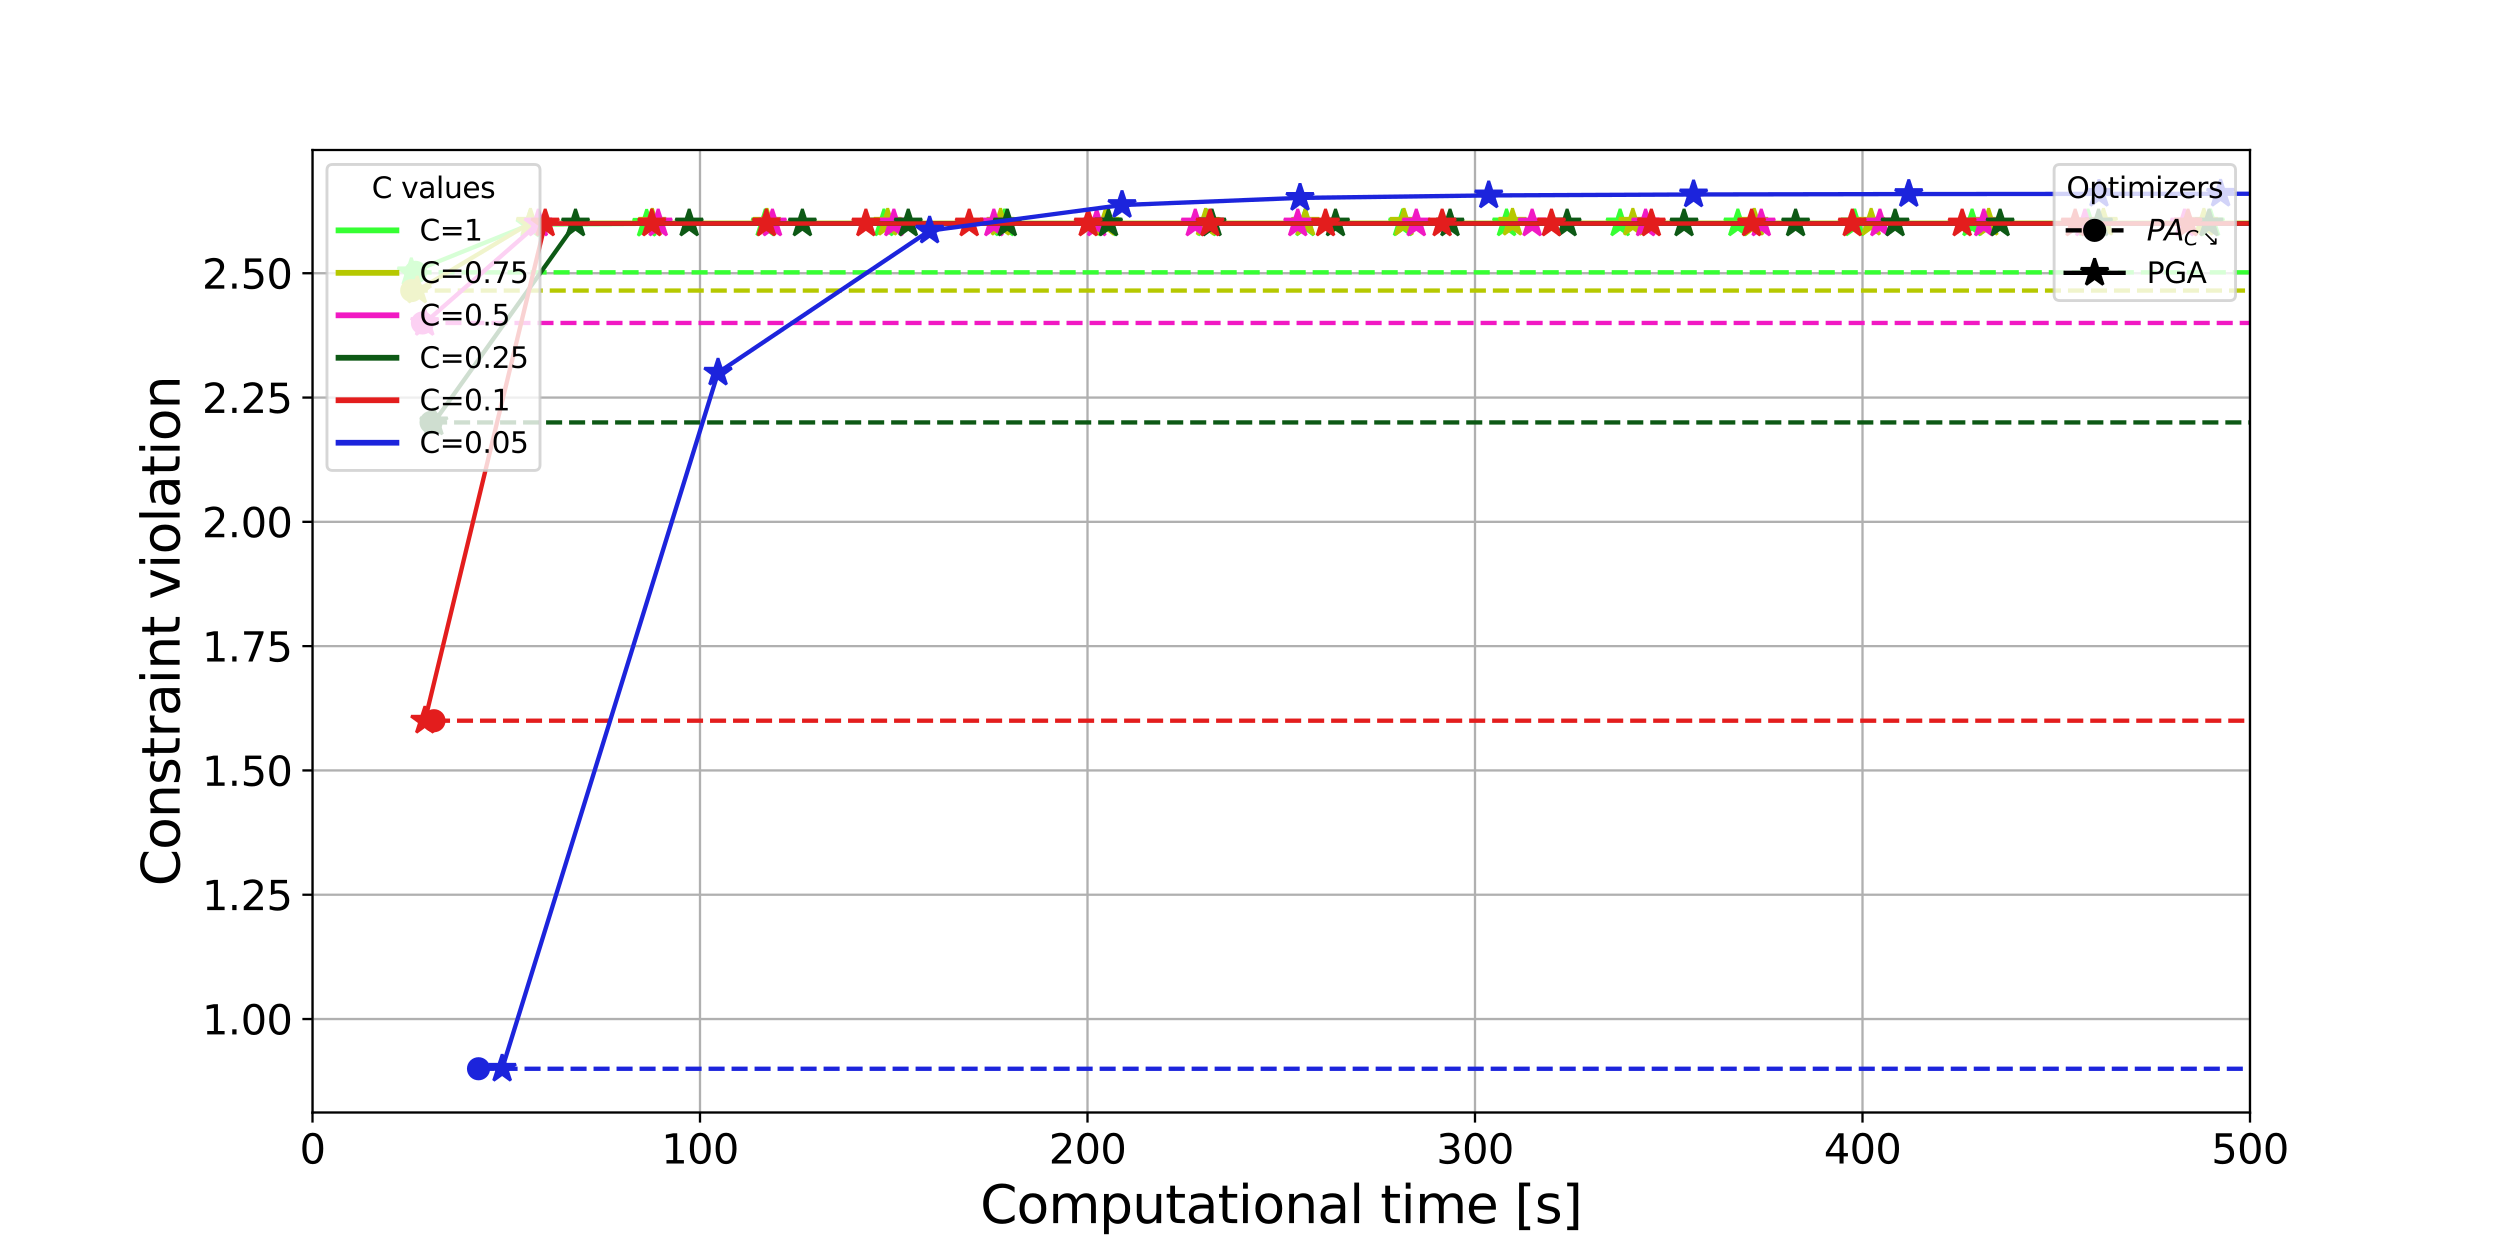 <?xml version="1.0" encoding="utf-8" standalone="no"?>
<!DOCTYPE svg PUBLIC "-//W3C//DTD SVG 1.1//EN"
  "http://www.w3.org/Graphics/SVG/1.1/DTD/svg11.dtd">
<svg xmlns:xlink="http://www.w3.org/1999/xlink" width="864pt" height="432pt" viewBox="0 0 864 432" xmlns="http://www.w3.org/2000/svg" version="1.1">
 <defs>
  <style type="text/css">*{stroke-linejoin: round; stroke-linecap: butt}</style>
 </defs>
 <g id="figure_1">
  <g id="patch_1">
   <path d="M 0 432 
L 864 432 
L 864 0 
L 0 0 
z
" style="fill: #ffffff"/>
  </g>
  <g id="axes_1">
   <g id="patch_2">
    <path d="M 108 384.48 
L 777.6 384.48 
L 777.6 51.84 
L 108 51.84 
z
" style="fill: #ffffff"/>
   </g>
   <g id="matplotlib.axis_1">
    <g id="xtick_1">
     <g id="line2d_1">
      <path d="M 108 384.48 
L 108 51.84 
" clip-path="url(#p6246e455f4)" style="fill: none; stroke: #b0b0b0; stroke-width: 0.8; stroke-linecap: square"/>
     </g>
     <g id="line2d_2">
      <defs>
       <path id="me335316cd8" d="M 0 0 
L 0 3.5 
" style="stroke: #000000; stroke-width: 0.8"/>
      </defs>
      <g>
       <use xlink:href="#me335316cd8" x="108" y="384.48" style="stroke: #000000; stroke-width: 0.8"/>
      </g>
     </g>
     <g id="text_1">
      <!-- 0 -->
      <g transform="translate(103.546 402.118) scale(0.14 -0.14)">
       <defs>
        <path id="DejaVuSans-30" d="M 2034 4250 
Q 1547 4250 1301 3770 
Q 1056 3291 1056 2328 
Q 1056 1369 1301 889 
Q 1547 409 2034 409 
Q 2525 409 2770 889 
Q 3016 1369 3016 2328 
Q 3016 3291 2770 3770 
Q 2525 4250 2034 4250 
z
M 2034 4750 
Q 2819 4750 3233 4129 
Q 3647 3509 3647 2328 
Q 3647 1150 3233 529 
Q 2819 -91 2034 -91 
Q 1250 -91 836 529 
Q 422 1150 422 2328 
Q 422 3509 836 4129 
Q 1250 4750 2034 4750 
z
" transform="scale(0.016)"/>
       </defs>
       <use xlink:href="#DejaVuSans-30"/>
      </g>
     </g>
    </g>
    <g id="xtick_2">
     <g id="line2d_3">
      <path d="M 241.92 384.48 
L 241.92 51.84 
" clip-path="url(#p6246e455f4)" style="fill: none; stroke: #b0b0b0; stroke-width: 0.8; stroke-linecap: square"/>
     </g>
     <g id="line2d_4">
      <g>
       <use xlink:href="#me335316cd8" x="241.92" y="384.48" style="stroke: #000000; stroke-width: 0.8"/>
      </g>
     </g>
     <g id="text_2">
      <!-- 100 -->
      <g transform="translate(228.559 402.118) scale(0.14 -0.14)">
       <defs>
        <path id="DejaVuSans-31" d="M 794 531 
L 1825 531 
L 1825 4091 
L 703 3866 
L 703 4441 
L 1819 4666 
L 2450 4666 
L 2450 531 
L 3481 531 
L 3481 0 
L 794 0 
L 794 531 
z
" transform="scale(0.016)"/>
       </defs>
       <use xlink:href="#DejaVuSans-31"/>
       <use xlink:href="#DejaVuSans-30" x="63.623"/>
       <use xlink:href="#DejaVuSans-30" x="127.246"/>
      </g>
     </g>
    </g>
    <g id="xtick_3">
     <g id="line2d_5">
      <path d="M 375.84 384.48 
L 375.84 51.84 
" clip-path="url(#p6246e455f4)" style="fill: none; stroke: #b0b0b0; stroke-width: 0.8; stroke-linecap: square"/>
     </g>
     <g id="line2d_6">
      <g>
       <use xlink:href="#me335316cd8" x="375.84" y="384.48" style="stroke: #000000; stroke-width: 0.8"/>
      </g>
     </g>
     <g id="text_3">
      <!-- 200 -->
      <g transform="translate(362.479 402.118) scale(0.14 -0.14)">
       <defs>
        <path id="DejaVuSans-32" d="M 1228 531 
L 3431 531 
L 3431 0 
L 469 0 
L 469 531 
Q 828 903 1448 1529 
Q 2069 2156 2228 2338 
Q 2531 2678 2651 2914 
Q 2772 3150 2772 3378 
Q 2772 3750 2511 3984 
Q 2250 4219 1831 4219 
Q 1534 4219 1204 4116 
Q 875 4013 500 3803 
L 500 4441 
Q 881 4594 1212 4672 
Q 1544 4750 1819 4750 
Q 2544 4750 2975 4387 
Q 3406 4025 3406 3419 
Q 3406 3131 3298 2873 
Q 3191 2616 2906 2266 
Q 2828 2175 2409 1742 
Q 1991 1309 1228 531 
z
" transform="scale(0.016)"/>
       </defs>
       <use xlink:href="#DejaVuSans-32"/>
       <use xlink:href="#DejaVuSans-30" x="63.623"/>
       <use xlink:href="#DejaVuSans-30" x="127.246"/>
      </g>
     </g>
    </g>
    <g id="xtick_4">
     <g id="line2d_7">
      <path d="M 509.76 384.48 
L 509.76 51.84 
" clip-path="url(#p6246e455f4)" style="fill: none; stroke: #b0b0b0; stroke-width: 0.8; stroke-linecap: square"/>
     </g>
     <g id="line2d_8">
      <g>
       <use xlink:href="#me335316cd8" x="509.76" y="384.48" style="stroke: #000000; stroke-width: 0.8"/>
      </g>
     </g>
     <g id="text_4">
      <!-- 300 -->
      <g transform="translate(496.399 402.118) scale(0.14 -0.14)">
       <defs>
        <path id="DejaVuSans-33" d="M 2597 2516 
Q 3050 2419 3304 2112 
Q 3559 1806 3559 1356 
Q 3559 666 3084 287 
Q 2609 -91 1734 -91 
Q 1441 -91 1130 -33 
Q 819 25 488 141 
L 488 750 
Q 750 597 1062 519 
Q 1375 441 1716 441 
Q 2309 441 2620 675 
Q 2931 909 2931 1356 
Q 2931 1769 2642 2001 
Q 2353 2234 1838 2234 
L 1294 2234 
L 1294 2753 
L 1863 2753 
Q 2328 2753 2575 2939 
Q 2822 3125 2822 3475 
Q 2822 3834 2567 4026 
Q 2313 4219 1838 4219 
Q 1578 4219 1281 4162 
Q 984 4106 628 3988 
L 628 4550 
Q 988 4650 1302 4700 
Q 1616 4750 1894 4750 
Q 2613 4750 3031 4423 
Q 3450 4097 3450 3541 
Q 3450 3153 3228 2886 
Q 3006 2619 2597 2516 
z
" transform="scale(0.016)"/>
       </defs>
       <use xlink:href="#DejaVuSans-33"/>
       <use xlink:href="#DejaVuSans-30" x="63.623"/>
       <use xlink:href="#DejaVuSans-30" x="127.246"/>
      </g>
     </g>
    </g>
    <g id="xtick_5">
     <g id="line2d_9">
      <path d="M 643.68 384.48 
L 643.68 51.84 
" clip-path="url(#p6246e455f4)" style="fill: none; stroke: #b0b0b0; stroke-width: 0.8; stroke-linecap: square"/>
     </g>
     <g id="line2d_10">
      <g>
       <use xlink:href="#me335316cd8" x="643.68" y="384.48" style="stroke: #000000; stroke-width: 0.8"/>
      </g>
     </g>
     <g id="text_5">
      <!-- 400 -->
      <g transform="translate(630.319 402.118) scale(0.14 -0.14)">
       <defs>
        <path id="DejaVuSans-34" d="M 2419 4116 
L 825 1625 
L 2419 1625 
L 2419 4116 
z
M 2253 4666 
L 3047 4666 
L 3047 1625 
L 3713 1625 
L 3713 1100 
L 3047 1100 
L 3047 0 
L 2419 0 
L 2419 1100 
L 313 1100 
L 313 1709 
L 2253 4666 
z
" transform="scale(0.016)"/>
       </defs>
       <use xlink:href="#DejaVuSans-34"/>
       <use xlink:href="#DejaVuSans-30" x="63.623"/>
       <use xlink:href="#DejaVuSans-30" x="127.246"/>
      </g>
     </g>
    </g>
    <g id="xtick_6">
     <g id="line2d_11">
      <path d="M 777.6 384.48 
L 777.6 51.84 
" clip-path="url(#p6246e455f4)" style="fill: none; stroke: #b0b0b0; stroke-width: 0.8; stroke-linecap: square"/>
     </g>
     <g id="line2d_12">
      <g>
       <use xlink:href="#me335316cd8" x="777.6" y="384.48" style="stroke: #000000; stroke-width: 0.8"/>
      </g>
     </g>
     <g id="text_6">
      <!-- 500 -->
      <g transform="translate(764.239 402.118) scale(0.14 -0.14)">
       <defs>
        <path id="DejaVuSans-35" d="M 691 4666 
L 3169 4666 
L 3169 4134 
L 1269 4134 
L 1269 2991 
Q 1406 3038 1543 3061 
Q 1681 3084 1819 3084 
Q 2600 3084 3056 2656 
Q 3513 2228 3513 1497 
Q 3513 744 3044 326 
Q 2575 -91 1722 -91 
Q 1428 -91 1123 -41 
Q 819 9 494 109 
L 494 744 
Q 775 591 1075 516 
Q 1375 441 1709 441 
Q 2250 441 2565 725 
Q 2881 1009 2881 1497 
Q 2881 1984 2565 2268 
Q 2250 2553 1709 2553 
Q 1456 2553 1204 2497 
Q 953 2441 691 2322 
L 691 4666 
z
" transform="scale(0.016)"/>
       </defs>
       <use xlink:href="#DejaVuSans-35"/>
       <use xlink:href="#DejaVuSans-30" x="63.623"/>
       <use xlink:href="#DejaVuSans-30" x="127.246"/>
      </g>
     </g>
    </g>
    <g id="text_7">
     <!-- Computational time [s] -->
     <g transform="translate(338.761 422.707) scale(0.18 -0.18)">
      <defs>
       <path id="DejaVuSans-43" d="M 4122 4306 
L 4122 3641 
Q 3803 3938 3442 4084 
Q 3081 4231 2675 4231 
Q 1875 4231 1450 3742 
Q 1025 3253 1025 2328 
Q 1025 1406 1450 917 
Q 1875 428 2675 428 
Q 3081 428 3442 575 
Q 3803 722 4122 1019 
L 4122 359 
Q 3791 134 3420 21 
Q 3050 -91 2638 -91 
Q 1578 -91 968 557 
Q 359 1206 359 2328 
Q 359 3453 968 4101 
Q 1578 4750 2638 4750 
Q 3056 4750 3426 4639 
Q 3797 4528 4122 4306 
z
" transform="scale(0.016)"/>
       <path id="DejaVuSans-6f" d="M 1959 3097 
Q 1497 3097 1228 2736 
Q 959 2375 959 1747 
Q 959 1119 1226 758 
Q 1494 397 1959 397 
Q 2419 397 2687 759 
Q 2956 1122 2956 1747 
Q 2956 2369 2687 2733 
Q 2419 3097 1959 3097 
z
M 1959 3584 
Q 2709 3584 3137 3096 
Q 3566 2609 3566 1747 
Q 3566 888 3137 398 
Q 2709 -91 1959 -91 
Q 1206 -91 779 398 
Q 353 888 353 1747 
Q 353 2609 779 3096 
Q 1206 3584 1959 3584 
z
" transform="scale(0.016)"/>
       <path id="DejaVuSans-6d" d="M 3328 2828 
Q 3544 3216 3844 3400 
Q 4144 3584 4550 3584 
Q 5097 3584 5394 3201 
Q 5691 2819 5691 2113 
L 5691 0 
L 5113 0 
L 5113 2094 
Q 5113 2597 4934 2840 
Q 4756 3084 4391 3084 
Q 3944 3084 3684 2787 
Q 3425 2491 3425 1978 
L 3425 0 
L 2847 0 
L 2847 2094 
Q 2847 2600 2669 2842 
Q 2491 3084 2119 3084 
Q 1678 3084 1418 2786 
Q 1159 2488 1159 1978 
L 1159 0 
L 581 0 
L 581 3500 
L 1159 3500 
L 1159 2956 
Q 1356 3278 1631 3431 
Q 1906 3584 2284 3584 
Q 2666 3584 2933 3390 
Q 3200 3197 3328 2828 
z
" transform="scale(0.016)"/>
       <path id="DejaVuSans-70" d="M 1159 525 
L 1159 -1331 
L 581 -1331 
L 581 3500 
L 1159 3500 
L 1159 2969 
Q 1341 3281 1617 3432 
Q 1894 3584 2278 3584 
Q 2916 3584 3314 3078 
Q 3713 2572 3713 1747 
Q 3713 922 3314 415 
Q 2916 -91 2278 -91 
Q 1894 -91 1617 61 
Q 1341 213 1159 525 
z
M 3116 1747 
Q 3116 2381 2855 2742 
Q 2594 3103 2138 3103 
Q 1681 3103 1420 2742 
Q 1159 2381 1159 1747 
Q 1159 1113 1420 752 
Q 1681 391 2138 391 
Q 2594 391 2855 752 
Q 3116 1113 3116 1747 
z
" transform="scale(0.016)"/>
       <path id="DejaVuSans-75" d="M 544 1381 
L 544 3500 
L 1119 3500 
L 1119 1403 
Q 1119 906 1312 657 
Q 1506 409 1894 409 
Q 2359 409 2629 706 
Q 2900 1003 2900 1516 
L 2900 3500 
L 3475 3500 
L 3475 0 
L 2900 0 
L 2900 538 
Q 2691 219 2414 64 
Q 2138 -91 1772 -91 
Q 1169 -91 856 284 
Q 544 659 544 1381 
z
M 1991 3584 
L 1991 3584 
z
" transform="scale(0.016)"/>
       <path id="DejaVuSans-74" d="M 1172 4494 
L 1172 3500 
L 2356 3500 
L 2356 3053 
L 1172 3053 
L 1172 1153 
Q 1172 725 1289 603 
Q 1406 481 1766 481 
L 2356 481 
L 2356 0 
L 1766 0 
Q 1100 0 847 248 
Q 594 497 594 1153 
L 594 3053 
L 172 3053 
L 172 3500 
L 594 3500 
L 594 4494 
L 1172 4494 
z
" transform="scale(0.016)"/>
       <path id="DejaVuSans-61" d="M 2194 1759 
Q 1497 1759 1228 1600 
Q 959 1441 959 1056 
Q 959 750 1161 570 
Q 1363 391 1709 391 
Q 2188 391 2477 730 
Q 2766 1069 2766 1631 
L 2766 1759 
L 2194 1759 
z
M 3341 1997 
L 3341 0 
L 2766 0 
L 2766 531 
Q 2569 213 2275 61 
Q 1981 -91 1556 -91 
Q 1019 -91 701 211 
Q 384 513 384 1019 
Q 384 1609 779 1909 
Q 1175 2209 1959 2209 
L 2766 2209 
L 2766 2266 
Q 2766 2663 2505 2880 
Q 2244 3097 1772 3097 
Q 1472 3097 1187 3025 
Q 903 2953 641 2809 
L 641 3341 
Q 956 3463 1253 3523 
Q 1550 3584 1831 3584 
Q 2591 3584 2966 3190 
Q 3341 2797 3341 1997 
z
" transform="scale(0.016)"/>
       <path id="DejaVuSans-69" d="M 603 3500 
L 1178 3500 
L 1178 0 
L 603 0 
L 603 3500 
z
M 603 4863 
L 1178 4863 
L 1178 4134 
L 603 4134 
L 603 4863 
z
" transform="scale(0.016)"/>
       <path id="DejaVuSans-6e" d="M 3513 2113 
L 3513 0 
L 2938 0 
L 2938 2094 
Q 2938 2591 2744 2837 
Q 2550 3084 2163 3084 
Q 1697 3084 1428 2787 
Q 1159 2491 1159 1978 
L 1159 0 
L 581 0 
L 581 3500 
L 1159 3500 
L 1159 2956 
Q 1366 3272 1645 3428 
Q 1925 3584 2291 3584 
Q 2894 3584 3203 3211 
Q 3513 2838 3513 2113 
z
" transform="scale(0.016)"/>
       <path id="DejaVuSans-6c" d="M 603 4863 
L 1178 4863 
L 1178 0 
L 603 0 
L 603 4863 
z
" transform="scale(0.016)"/>
       <path id="DejaVuSans-20" transform="scale(0.016)"/>
       <path id="DejaVuSans-65" d="M 3597 1894 
L 3597 1613 
L 953 1613 
Q 991 1019 1311 708 
Q 1631 397 2203 397 
Q 2534 397 2845 478 
Q 3156 559 3463 722 
L 3463 178 
Q 3153 47 2828 -22 
Q 2503 -91 2169 -91 
Q 1331 -91 842 396 
Q 353 884 353 1716 
Q 353 2575 817 3079 
Q 1281 3584 2069 3584 
Q 2775 3584 3186 3129 
Q 3597 2675 3597 1894 
z
M 3022 2063 
Q 3016 2534 2758 2815 
Q 2500 3097 2075 3097 
Q 1594 3097 1305 2825 
Q 1016 2553 972 2059 
L 3022 2063 
z
" transform="scale(0.016)"/>
       <path id="DejaVuSans-5b" d="M 550 4863 
L 1875 4863 
L 1875 4416 
L 1125 4416 
L 1125 -397 
L 1875 -397 
L 1875 -844 
L 550 -844 
L 550 4863 
z
" transform="scale(0.016)"/>
       <path id="DejaVuSans-73" d="M 2834 3397 
L 2834 2853 
Q 2591 2978 2328 3040 
Q 2066 3103 1784 3103 
Q 1356 3103 1142 2972 
Q 928 2841 928 2578 
Q 928 2378 1081 2264 
Q 1234 2150 1697 2047 
L 1894 2003 
Q 2506 1872 2764 1633 
Q 3022 1394 3022 966 
Q 3022 478 2636 193 
Q 2250 -91 1575 -91 
Q 1294 -91 989 -36 
Q 684 19 347 128 
L 347 722 
Q 666 556 975 473 
Q 1284 391 1588 391 
Q 1994 391 2212 530 
Q 2431 669 2431 922 
Q 2431 1156 2273 1281 
Q 2116 1406 1581 1522 
L 1381 1569 
Q 847 1681 609 1914 
Q 372 2147 372 2553 
Q 372 3047 722 3315 
Q 1072 3584 1716 3584 
Q 2034 3584 2315 3537 
Q 2597 3491 2834 3397 
z
" transform="scale(0.016)"/>
       <path id="DejaVuSans-5d" d="M 1947 4863 
L 1947 -844 
L 622 -844 
L 622 -397 
L 1369 -397 
L 1369 4416 
L 622 4416 
L 622 4863 
L 1947 4863 
z
" transform="scale(0.016)"/>
      </defs>
      <use xlink:href="#DejaVuSans-43"/>
      <use xlink:href="#DejaVuSans-6f" x="69.824"/>
      <use xlink:href="#DejaVuSans-6d" x="131.006"/>
      <use xlink:href="#DejaVuSans-70" x="228.418"/>
      <use xlink:href="#DejaVuSans-75" x="291.895"/>
      <use xlink:href="#DejaVuSans-74" x="355.273"/>
      <use xlink:href="#DejaVuSans-61" x="394.482"/>
      <use xlink:href="#DejaVuSans-74" x="455.762"/>
      <use xlink:href="#DejaVuSans-69" x="494.971"/>
      <use xlink:href="#DejaVuSans-6f" x="522.754"/>
      <use xlink:href="#DejaVuSans-6e" x="583.936"/>
      <use xlink:href="#DejaVuSans-61" x="647.314"/>
      <use xlink:href="#DejaVuSans-6c" x="708.594"/>
      <use xlink:href="#DejaVuSans-20" x="736.377"/>
      <use xlink:href="#DejaVuSans-74" x="768.164"/>
      <use xlink:href="#DejaVuSans-69" x="807.373"/>
      <use xlink:href="#DejaVuSans-6d" x="835.156"/>
      <use xlink:href="#DejaVuSans-65" x="932.568"/>
      <use xlink:href="#DejaVuSans-20" x="994.092"/>
      <use xlink:href="#DejaVuSans-5b" x="1025.879"/>
      <use xlink:href="#DejaVuSans-73" x="1064.893"/>
      <use xlink:href="#DejaVuSans-5d" x="1116.992"/>
     </g>
    </g>
   </g>
   <g id="matplotlib.axis_2">
    <g id="ytick_1">
     <g id="line2d_13">
      <path d="M 108 352.177 
L 777.6 352.177 
" clip-path="url(#p6246e455f4)" style="fill: none; stroke: #b0b0b0; stroke-width: 0.8; stroke-linecap: square"/>
     </g>
     <g id="line2d_14">
      <defs>
       <path id="md6e1093d5c" d="M 0 0 
L -3.5 0 
" style="stroke: #000000; stroke-width: 0.8"/>
      </defs>
      <g>
       <use xlink:href="#md6e1093d5c" x="108" y="352.177" style="stroke: #000000; stroke-width: 0.8"/>
      </g>
     </g>
     <g id="text_8">
      <!-- 1.00 -->
      <g transform="translate(69.828 357.496) scale(0.14 -0.14)">
       <defs>
        <path id="DejaVuSans-2e" d="M 684 794 
L 1344 794 
L 1344 0 
L 684 0 
L 684 794 
z
" transform="scale(0.016)"/>
       </defs>
       <use xlink:href="#DejaVuSans-31"/>
       <use xlink:href="#DejaVuSans-2e" x="63.623"/>
       <use xlink:href="#DejaVuSans-30" x="95.41"/>
       <use xlink:href="#DejaVuSans-30" x="159.033"/>
      </g>
     </g>
    </g>
    <g id="ytick_2">
     <g id="line2d_15">
      <path d="M 108 309.22 
L 777.6 309.22 
" clip-path="url(#p6246e455f4)" style="fill: none; stroke: #b0b0b0; stroke-width: 0.8; stroke-linecap: square"/>
     </g>
     <g id="line2d_16">
      <g>
       <use xlink:href="#md6e1093d5c" x="108" y="309.22" style="stroke: #000000; stroke-width: 0.8"/>
      </g>
     </g>
     <g id="text_9">
      <!-- 1.25 -->
      <g transform="translate(69.828 314.539) scale(0.14 -0.14)">
       <use xlink:href="#DejaVuSans-31"/>
       <use xlink:href="#DejaVuSans-2e" x="63.623"/>
       <use xlink:href="#DejaVuSans-32" x="95.41"/>
       <use xlink:href="#DejaVuSans-35" x="159.033"/>
      </g>
     </g>
    </g>
    <g id="ytick_3">
     <g id="line2d_17">
      <path d="M 108 266.263 
L 777.6 266.263 
" clip-path="url(#p6246e455f4)" style="fill: none; stroke: #b0b0b0; stroke-width: 0.8; stroke-linecap: square"/>
     </g>
     <g id="line2d_18">
      <g>
       <use xlink:href="#md6e1093d5c" x="108" y="266.263" style="stroke: #000000; stroke-width: 0.8"/>
      </g>
     </g>
     <g id="text_10">
      <!-- 1.50 -->
      <g transform="translate(69.828 271.582) scale(0.14 -0.14)">
       <use xlink:href="#DejaVuSans-31"/>
       <use xlink:href="#DejaVuSans-2e" x="63.623"/>
       <use xlink:href="#DejaVuSans-35" x="95.41"/>
       <use xlink:href="#DejaVuSans-30" x="159.033"/>
      </g>
     </g>
    </g>
    <g id="ytick_4">
     <g id="line2d_19">
      <path d="M 108 223.306 
L 777.6 223.306 
" clip-path="url(#p6246e455f4)" style="fill: none; stroke: #b0b0b0; stroke-width: 0.8; stroke-linecap: square"/>
     </g>
     <g id="line2d_20">
      <g>
       <use xlink:href="#md6e1093d5c" x="108" y="223.306" style="stroke: #000000; stroke-width: 0.8"/>
      </g>
     </g>
     <g id="text_11">
      <!-- 1.75 -->
      <g transform="translate(69.828 228.625) scale(0.14 -0.14)">
       <defs>
        <path id="DejaVuSans-37" d="M 525 4666 
L 3525 4666 
L 3525 4397 
L 1831 0 
L 1172 0 
L 2766 4134 
L 525 4134 
L 525 4666 
z
" transform="scale(0.016)"/>
       </defs>
       <use xlink:href="#DejaVuSans-31"/>
       <use xlink:href="#DejaVuSans-2e" x="63.623"/>
       <use xlink:href="#DejaVuSans-37" x="95.41"/>
       <use xlink:href="#DejaVuSans-35" x="159.033"/>
      </g>
     </g>
    </g>
    <g id="ytick_5">
     <g id="line2d_21">
      <path d="M 108 180.349 
L 777.6 180.349 
" clip-path="url(#p6246e455f4)" style="fill: none; stroke: #b0b0b0; stroke-width: 0.8; stroke-linecap: square"/>
     </g>
     <g id="line2d_22">
      <g>
       <use xlink:href="#md6e1093d5c" x="108" y="180.349" style="stroke: #000000; stroke-width: 0.8"/>
      </g>
     </g>
     <g id="text_12">
      <!-- 2.00 -->
      <g transform="translate(69.828 185.668) scale(0.14 -0.14)">
       <use xlink:href="#DejaVuSans-32"/>
       <use xlink:href="#DejaVuSans-2e" x="63.623"/>
       <use xlink:href="#DejaVuSans-30" x="95.41"/>
       <use xlink:href="#DejaVuSans-30" x="159.033"/>
      </g>
     </g>
    </g>
    <g id="ytick_6">
     <g id="line2d_23">
      <path d="M 108 137.392 
L 777.6 137.392 
" clip-path="url(#p6246e455f4)" style="fill: none; stroke: #b0b0b0; stroke-width: 0.8; stroke-linecap: square"/>
     </g>
     <g id="line2d_24">
      <g>
       <use xlink:href="#md6e1093d5c" x="108" y="137.392" style="stroke: #000000; stroke-width: 0.8"/>
      </g>
     </g>
     <g id="text_13">
      <!-- 2.25 -->
      <g transform="translate(69.828 142.711) scale(0.14 -0.14)">
       <use xlink:href="#DejaVuSans-32"/>
       <use xlink:href="#DejaVuSans-2e" x="63.623"/>
       <use xlink:href="#DejaVuSans-32" x="95.41"/>
       <use xlink:href="#DejaVuSans-35" x="159.033"/>
      </g>
     </g>
    </g>
    <g id="ytick_7">
     <g id="line2d_25">
      <path d="M 108 94.435 
L 777.6 94.435 
" clip-path="url(#p6246e455f4)" style="fill: none; stroke: #b0b0b0; stroke-width: 0.8; stroke-linecap: square"/>
     </g>
     <g id="line2d_26">
      <g>
       <use xlink:href="#md6e1093d5c" x="108" y="94.435" style="stroke: #000000; stroke-width: 0.8"/>
      </g>
     </g>
     <g id="text_14">
      <!-- 2.50 -->
      <g transform="translate(69.828 99.753) scale(0.14 -0.14)">
       <use xlink:href="#DejaVuSans-32"/>
       <use xlink:href="#DejaVuSans-2e" x="63.623"/>
       <use xlink:href="#DejaVuSans-35" x="95.41"/>
       <use xlink:href="#DejaVuSans-30" x="159.033"/>
      </g>
     </g>
    </g>
    <g id="text_15">
     <!-- Constraint violation -->
     <g transform="translate(62.085 306.269) rotate(-90) scale(0.18 -0.18)">
      <defs>
       <path id="DejaVuSans-72" d="M 2631 2963 
Q 2534 3019 2420 3045 
Q 2306 3072 2169 3072 
Q 1681 3072 1420 2755 
Q 1159 2438 1159 1844 
L 1159 0 
L 581 0 
L 581 3500 
L 1159 3500 
L 1159 2956 
Q 1341 3275 1631 3429 
Q 1922 3584 2338 3584 
Q 2397 3584 2469 3576 
Q 2541 3569 2628 3553 
L 2631 2963 
z
" transform="scale(0.016)"/>
       <path id="DejaVuSans-76" d="M 191 3500 
L 800 3500 
L 1894 563 
L 2988 3500 
L 3597 3500 
L 2284 0 
L 1503 0 
L 191 3500 
z
" transform="scale(0.016)"/>
      </defs>
      <use xlink:href="#DejaVuSans-43"/>
      <use xlink:href="#DejaVuSans-6f" x="69.824"/>
      <use xlink:href="#DejaVuSans-6e" x="131.006"/>
      <use xlink:href="#DejaVuSans-73" x="194.385"/>
      <use xlink:href="#DejaVuSans-74" x="246.484"/>
      <use xlink:href="#DejaVuSans-72" x="285.693"/>
      <use xlink:href="#DejaVuSans-61" x="326.807"/>
      <use xlink:href="#DejaVuSans-69" x="388.086"/>
      <use xlink:href="#DejaVuSans-6e" x="415.869"/>
      <use xlink:href="#DejaVuSans-74" x="479.248"/>
      <use xlink:href="#DejaVuSans-20" x="518.457"/>
      <use xlink:href="#DejaVuSans-76" x="550.244"/>
      <use xlink:href="#DejaVuSans-69" x="609.424"/>
      <use xlink:href="#DejaVuSans-6f" x="637.207"/>
      <use xlink:href="#DejaVuSans-6c" x="698.389"/>
      <use xlink:href="#DejaVuSans-61" x="726.172"/>
      <use xlink:href="#DejaVuSans-74" x="787.451"/>
      <use xlink:href="#DejaVuSans-69" x="826.66"/>
      <use xlink:href="#DejaVuSans-6f" x="854.443"/>
      <use xlink:href="#DejaVuSans-6e" x="915.625"/>
     </g>
    </g>
   </g>
   <g id="line2d_27">
    <path d="M 143.606 94.118 
" clip-path="url(#p6246e455f4)" style="fill: none; stroke-dasharray: 5.55,2.4; stroke-dashoffset: 0; stroke: #36ff33; stroke-width: 1.5"/>
    <defs>
     <path id="m11daeb1a3b" d="M 0 3.5 
C 0.928 3.5 1.819 3.131 2.475 2.475 
C 3.131 1.819 3.5 0.928 3.5 0 
C 3.5 -0.928 3.131 -1.819 2.475 -2.475 
C 1.819 -3.131 0.928 -3.5 0 -3.5 
C -0.928 -3.5 -1.819 -3.131 -2.475 -2.475 
C -3.131 -1.819 -3.5 -0.928 -3.5 0 
C -3.5 0.928 -3.131 1.819 -2.475 2.475 
C -1.819 3.131 -0.928 3.5 0 3.5 
z
" style="stroke: #36ff33"/>
    </defs>
    <g clip-path="url(#p6246e455f4)">
     <use xlink:href="#m11daeb1a3b" x="143.606" y="94.118" style="fill: #36ff33; stroke: #36ff33"/>
    </g>
   </g>
   <g id="line2d_28">
    <path d="M 143.606 94.118 
L 777.6 94.118 
" clip-path="url(#p6246e455f4)" style="fill: none; stroke-dasharray: 5.55,2.4; stroke-dashoffset: 0; stroke: #36ff33; stroke-width: 1.5"/>
   </g>
   <g id="line2d_29">
    <path d="M 142.157 94.118 
L 183.225 77.569 
L 223.484 77.346 
L 264.476 77.222 
L 305.485 77.222 
L 347.203 77.222 
L 382.654 77.222 
L 417.098 77.222 
L 451.034 77.222 
L 484.744 77.222 
L 520.661 77.222 
L 559.905 77.222 
L 600.606 77.222 
L 640.992 77.222 
L 681.552 77.222 
L 721.613 77.222 
L 763.939 77.222 
L 797.898 77.222 
" clip-path="url(#p6246e455f4)" style="fill: none; stroke: #36ff33; stroke-width: 1.5; stroke-linecap: square"/>
    <defs>
     <path id="m30b0628ed7" d="M 0 -5 
L -1.123 -1.545 
L -4.755 -1.545 
L -1.816 0.59 
L -2.939 4.045 
L -0 1.91 
L 2.939 4.045 
L 1.816 0.59 
L 4.755 -1.545 
L 1.123 -1.545 
z
" style="stroke: #36ff33; stroke-linejoin: bevel"/>
    </defs>
    <g clip-path="url(#p6246e455f4)">
     <use xlink:href="#m30b0628ed7" x="142.157" y="94.118" style="fill: #36ff33; stroke: #36ff33; stroke-linejoin: bevel"/>
     <use xlink:href="#m30b0628ed7" x="183.225" y="77.569" style="fill: #36ff33; stroke: #36ff33; stroke-linejoin: bevel"/>
     <use xlink:href="#m30b0628ed7" x="223.484" y="77.346" style="fill: #36ff33; stroke: #36ff33; stroke-linejoin: bevel"/>
     <use xlink:href="#m30b0628ed7" x="264.476" y="77.222" style="fill: #36ff33; stroke: #36ff33; stroke-linejoin: bevel"/>
     <use xlink:href="#m30b0628ed7" x="305.485" y="77.222" style="fill: #36ff33; stroke: #36ff33; stroke-linejoin: bevel"/>
     <use xlink:href="#m30b0628ed7" x="347.203" y="77.222" style="fill: #36ff33; stroke: #36ff33; stroke-linejoin: bevel"/>
     <use xlink:href="#m30b0628ed7" x="382.654" y="77.222" style="fill: #36ff33; stroke: #36ff33; stroke-linejoin: bevel"/>
     <use xlink:href="#m30b0628ed7" x="417.098" y="77.222" style="fill: #36ff33; stroke: #36ff33; stroke-linejoin: bevel"/>
     <use xlink:href="#m30b0628ed7" x="451.034" y="77.222" style="fill: #36ff33; stroke: #36ff33; stroke-linejoin: bevel"/>
     <use xlink:href="#m30b0628ed7" x="484.744" y="77.222" style="fill: #36ff33; stroke: #36ff33; stroke-linejoin: bevel"/>
     <use xlink:href="#m30b0628ed7" x="520.661" y="77.222" style="fill: #36ff33; stroke: #36ff33; stroke-linejoin: bevel"/>
     <use xlink:href="#m30b0628ed7" x="559.905" y="77.222" style="fill: #36ff33; stroke: #36ff33; stroke-linejoin: bevel"/>
     <use xlink:href="#m30b0628ed7" x="600.606" y="77.222" style="fill: #36ff33; stroke: #36ff33; stroke-linejoin: bevel"/>
     <use xlink:href="#m30b0628ed7" x="640.992" y="77.222" style="fill: #36ff33; stroke: #36ff33; stroke-linejoin: bevel"/>
     <use xlink:href="#m30b0628ed7" x="681.552" y="77.222" style="fill: #36ff33; stroke: #36ff33; stroke-linejoin: bevel"/>
     <use xlink:href="#m30b0628ed7" x="721.613" y="77.222" style="fill: #36ff33; stroke: #36ff33; stroke-linejoin: bevel"/>
     <use xlink:href="#m30b0628ed7" x="763.939" y="77.222" style="fill: #36ff33; stroke: #36ff33; stroke-linejoin: bevel"/>
     <use xlink:href="#m30b0628ed7" x="797.898" y="77.222" style="fill: #36ff33; stroke: #36ff33; stroke-linejoin: bevel"/>
    </g>
   </g>
   <g id="line2d_30">
    <path d="M 142.283 100.422 
" clip-path="url(#p6246e455f4)" style="fill: none; stroke-dasharray: 5.55,2.4; stroke-dashoffset: 0; stroke: #b6c800; stroke-width: 1.5"/>
    <defs>
     <path id="m30e54435d7" d="M 0 3.5 
C 0.928 3.5 1.819 3.131 2.475 2.475 
C 3.131 1.819 3.5 0.928 3.5 0 
C 3.5 -0.928 3.131 -1.819 2.475 -2.475 
C 1.819 -3.131 0.928 -3.5 0 -3.5 
C -0.928 -3.5 -1.819 -3.131 -2.475 -2.475 
C -3.131 -1.819 -3.5 -0.928 -3.5 0 
C -3.5 0.928 -3.131 1.819 -2.475 2.475 
C -1.819 3.131 -0.928 3.5 0 3.5 
z
" style="stroke: #b6c800"/>
    </defs>
    <g clip-path="url(#p6246e455f4)">
     <use xlink:href="#m30e54435d7" x="142.283" y="100.422" style="fill: #b6c800; stroke: #b6c800"/>
    </g>
   </g>
   <g id="line2d_31">
    <path d="M 142.283 100.422 
L 777.6 100.422 
" clip-path="url(#p6246e455f4)" style="fill: none; stroke-dasharray: 5.55,2.4; stroke-dashoffset: 0; stroke: #b6c800; stroke-width: 1.5"/>
   </g>
   <g id="line2d_32">
    <path d="M 144.205 100.422 
L 183.326 76.994 
L 225.456 76.994 
L 265.074 76.994 
L 306.787 76.994 
L 345.792 76.994 
L 382.054 76.994 
L 416.641 76.994 
L 451.156 76.994 
L 485.222 76.994 
L 522.723 76.994 
L 564.313 76.994 
L 606.278 76.994 
L 646.669 76.994 
L 687.286 76.994 
L 726.952 76.994 
L 761.665 76.994 
L 796.411 76.994 
" clip-path="url(#p6246e455f4)" style="fill: none; stroke: #b6c800; stroke-width: 1.5; stroke-linecap: square"/>
    <defs>
     <path id="mefe2808b06" d="M 0 -5 
L -1.123 -1.545 
L -4.755 -1.545 
L -1.816 0.59 
L -2.939 4.045 
L -0 1.91 
L 2.939 4.045 
L 1.816 0.59 
L 4.755 -1.545 
L 1.123 -1.545 
z
" style="stroke: #b6c800; stroke-linejoin: bevel"/>
    </defs>
    <g clip-path="url(#p6246e455f4)">
     <use xlink:href="#mefe2808b06" x="144.205" y="100.422" style="fill: #b6c800; stroke: #b6c800; stroke-linejoin: bevel"/>
     <use xlink:href="#mefe2808b06" x="183.326" y="76.994" style="fill: #b6c800; stroke: #b6c800; stroke-linejoin: bevel"/>
     <use xlink:href="#mefe2808b06" x="225.456" y="76.994" style="fill: #b6c800; stroke: #b6c800; stroke-linejoin: bevel"/>
     <use xlink:href="#mefe2808b06" x="265.074" y="76.994" style="fill: #b6c800; stroke: #b6c800; stroke-linejoin: bevel"/>
     <use xlink:href="#mefe2808b06" x="306.787" y="76.994" style="fill: #b6c800; stroke: #b6c800; stroke-linejoin: bevel"/>
     <use xlink:href="#mefe2808b06" x="345.792" y="76.994" style="fill: #b6c800; stroke: #b6c800; stroke-linejoin: bevel"/>
     <use xlink:href="#mefe2808b06" x="382.054" y="76.994" style="fill: #b6c800; stroke: #b6c800; stroke-linejoin: bevel"/>
     <use xlink:href="#mefe2808b06" x="416.641" y="76.994" style="fill: #b6c800; stroke: #b6c800; stroke-linejoin: bevel"/>
     <use xlink:href="#mefe2808b06" x="451.156" y="76.994" style="fill: #b6c800; stroke: #b6c800; stroke-linejoin: bevel"/>
     <use xlink:href="#mefe2808b06" x="485.222" y="76.994" style="fill: #b6c800; stroke: #b6c800; stroke-linejoin: bevel"/>
     <use xlink:href="#mefe2808b06" x="522.723" y="76.994" style="fill: #b6c800; stroke: #b6c800; stroke-linejoin: bevel"/>
     <use xlink:href="#mefe2808b06" x="564.313" y="76.994" style="fill: #b6c800; stroke: #b6c800; stroke-linejoin: bevel"/>
     <use xlink:href="#mefe2808b06" x="606.278" y="76.994" style="fill: #b6c800; stroke: #b6c800; stroke-linejoin: bevel"/>
     <use xlink:href="#mefe2808b06" x="646.669" y="76.994" style="fill: #b6c800; stroke: #b6c800; stroke-linejoin: bevel"/>
     <use xlink:href="#mefe2808b06" x="687.286" y="76.994" style="fill: #b6c800; stroke: #b6c800; stroke-linejoin: bevel"/>
     <use xlink:href="#mefe2808b06" x="726.952" y="76.994" style="fill: #b6c800; stroke: #b6c800; stroke-linejoin: bevel"/>
     <use xlink:href="#mefe2808b06" x="761.665" y="76.994" style="fill: #b6c800; stroke: #b6c800; stroke-linejoin: bevel"/>
     <use xlink:href="#mefe2808b06" x="796.411" y="76.994" style="fill: #b6c800; stroke: #b6c800; stroke-linejoin: bevel"/>
    </g>
   </g>
   <g id="line2d_33">
    <path d="M 145.992 111.618 
" clip-path="url(#p6246e455f4)" style="fill: none; stroke-dasharray: 5.55,2.4; stroke-dashoffset: 0; stroke: #f119c3; stroke-width: 1.5"/>
    <defs>
     <path id="mf024afd67b" d="M 0 3.5 
C 0.928 3.5 1.819 3.131 2.475 2.475 
C 3.131 1.819 3.5 0.928 3.5 0 
C 3.5 -0.928 3.131 -1.819 2.475 -2.475 
C 1.819 -3.131 0.928 -3.5 0 -3.5 
C -0.928 -3.5 -1.819 -3.131 -2.475 -2.475 
C -3.131 -1.819 -3.5 -0.928 -3.5 0 
C -3.5 0.928 -3.131 1.819 -2.475 2.475 
C -1.819 3.131 -0.928 3.5 0 3.5 
z
" style="stroke: #f119c3"/>
    </defs>
    <g clip-path="url(#p6246e455f4)">
     <use xlink:href="#mf024afd67b" x="145.992" y="111.618" style="fill: #f119c3; stroke: #f119c3"/>
    </g>
   </g>
   <g id="line2d_34">
    <path d="M 145.992 111.618 
L 777.6 111.618 
" clip-path="url(#p6246e455f4)" style="fill: none; stroke-dasharray: 5.55,2.4; stroke-dashoffset: 0; stroke: #f119c3; stroke-width: 1.5"/>
   </g>
   <g id="line2d_35">
    <path d="M 146.762 111.618 
L 186.031 77.252 
L 227.469 77.252 
L 266.954 77.252 
L 308.924 77.252 
L 343.474 77.252 
L 379.029 77.252 
L 413.083 77.252 
L 448.5 77.252 
L 489.473 77.252 
L 529.507 77.252 
L 568.717 77.252 
L 608.697 77.252 
L 649.699 77.252 
L 685.603 77.252 
L 720.532 77.252 
L 754.956 77.252 
L 790.579 77.252 
" clip-path="url(#p6246e455f4)" style="fill: none; stroke: #f119c3; stroke-width: 1.5; stroke-linecap: square"/>
    <defs>
     <path id="m947cdcaef1" d="M 0 -5 
L -1.123 -1.545 
L -4.755 -1.545 
L -1.816 0.59 
L -2.939 4.045 
L -0 1.91 
L 2.939 4.045 
L 1.816 0.59 
L 4.755 -1.545 
L 1.123 -1.545 
z
" style="stroke: #f119c3; stroke-linejoin: bevel"/>
    </defs>
    <g clip-path="url(#p6246e455f4)">
     <use xlink:href="#m947cdcaef1" x="146.762" y="111.618" style="fill: #f119c3; stroke: #f119c3; stroke-linejoin: bevel"/>
     <use xlink:href="#m947cdcaef1" x="186.031" y="77.252" style="fill: #f119c3; stroke: #f119c3; stroke-linejoin: bevel"/>
     <use xlink:href="#m947cdcaef1" x="227.469" y="77.252" style="fill: #f119c3; stroke: #f119c3; stroke-linejoin: bevel"/>
     <use xlink:href="#m947cdcaef1" x="266.954" y="77.252" style="fill: #f119c3; stroke: #f119c3; stroke-linejoin: bevel"/>
     <use xlink:href="#m947cdcaef1" x="308.924" y="77.252" style="fill: #f119c3; stroke: #f119c3; stroke-linejoin: bevel"/>
     <use xlink:href="#m947cdcaef1" x="343.474" y="77.252" style="fill: #f119c3; stroke: #f119c3; stroke-linejoin: bevel"/>
     <use xlink:href="#m947cdcaef1" x="379.029" y="77.252" style="fill: #f119c3; stroke: #f119c3; stroke-linejoin: bevel"/>
     <use xlink:href="#m947cdcaef1" x="413.083" y="77.252" style="fill: #f119c3; stroke: #f119c3; stroke-linejoin: bevel"/>
     <use xlink:href="#m947cdcaef1" x="448.5" y="77.252" style="fill: #f119c3; stroke: #f119c3; stroke-linejoin: bevel"/>
     <use xlink:href="#m947cdcaef1" x="489.473" y="77.252" style="fill: #f119c3; stroke: #f119c3; stroke-linejoin: bevel"/>
     <use xlink:href="#m947cdcaef1" x="529.507" y="77.252" style="fill: #f119c3; stroke: #f119c3; stroke-linejoin: bevel"/>
     <use xlink:href="#m947cdcaef1" x="568.717" y="77.252" style="fill: #f119c3; stroke: #f119c3; stroke-linejoin: bevel"/>
     <use xlink:href="#m947cdcaef1" x="608.697" y="77.252" style="fill: #f119c3; stroke: #f119c3; stroke-linejoin: bevel"/>
     <use xlink:href="#m947cdcaef1" x="649.699" y="77.252" style="fill: #f119c3; stroke: #f119c3; stroke-linejoin: bevel"/>
     <use xlink:href="#m947cdcaef1" x="685.603" y="77.252" style="fill: #f119c3; stroke: #f119c3; stroke-linejoin: bevel"/>
     <use xlink:href="#m947cdcaef1" x="720.532" y="77.252" style="fill: #f119c3; stroke: #f119c3; stroke-linejoin: bevel"/>
     <use xlink:href="#m947cdcaef1" x="754.956" y="77.252" style="fill: #f119c3; stroke: #f119c3; stroke-linejoin: bevel"/>
     <use xlink:href="#m947cdcaef1" x="790.579" y="77.252" style="fill: #f119c3; stroke: #f119c3; stroke-linejoin: bevel"/>
    </g>
   </g>
   <g id="line2d_36">
    <path d="M 148.975 145.983 
" clip-path="url(#p6246e455f4)" style="fill: none; stroke-dasharray: 5.55,2.4; stroke-dashoffset: 0; stroke: #0d5915; stroke-width: 1.5"/>
    <defs>
     <path id="m2c185ed234" d="M 0 3.5 
C 0.928 3.5 1.819 3.131 2.475 2.475 
C 3.131 1.819 3.5 0.928 3.5 0 
C 3.5 -0.928 3.131 -1.819 2.475 -2.475 
C 1.819 -3.131 0.928 -3.5 0 -3.5 
C -0.928 -3.5 -1.819 -3.131 -2.475 -2.475 
C -3.131 -1.819 -3.5 -0.928 -3.5 0 
C -3.5 0.928 -3.131 1.819 -2.475 2.475 
C -1.819 3.131 -0.928 3.5 0 3.5 
z
" style="stroke: #0d5915"/>
    </defs>
    <g clip-path="url(#p6246e455f4)">
     <use xlink:href="#m2c185ed234" x="148.975" y="145.983" style="fill: #0d5915; stroke: #0d5915"/>
    </g>
   </g>
   <g id="line2d_37">
    <path d="M 148.975 145.983 
L 777.6 145.983 
" clip-path="url(#p6246e455f4)" style="fill: none; stroke-dasharray: 5.55,2.4; stroke-dashoffset: 0; stroke: #0d5915; stroke-width: 1.5"/>
   </g>
   <g id="line2d_38">
    <path d="M 149.942 145.983 
L 198.898 77.252 
L 238.183 77.252 
L 277.304 77.252 
L 313.891 77.252 
L 348.127 77.252 
L 383.098 77.252 
L 418.878 77.252 
L 461.556 77.252 
L 501.128 77.252 
L 541.591 77.252 
L 582.006 77.252 
L 620.562 77.252 
L 654.942 77.252 
L 691.238 77.252 
L 725.258 77.252 
L 763.435 77.252 
L 802.711 77.252 
" clip-path="url(#p6246e455f4)" style="fill: none; stroke: #0d5915; stroke-width: 1.5; stroke-linecap: square"/>
    <defs>
     <path id="m9afd312f8c" d="M 0 -5 
L -1.123 -1.545 
L -4.755 -1.545 
L -1.816 0.59 
L -2.939 4.045 
L -0 1.91 
L 2.939 4.045 
L 1.816 0.59 
L 4.755 -1.545 
L 1.123 -1.545 
z
" style="stroke: #0d5915; stroke-linejoin: bevel"/>
    </defs>
    <g clip-path="url(#p6246e455f4)">
     <use xlink:href="#m9afd312f8c" x="149.942" y="145.983" style="fill: #0d5915; stroke: #0d5915; stroke-linejoin: bevel"/>
     <use xlink:href="#m9afd312f8c" x="198.898" y="77.252" style="fill: #0d5915; stroke: #0d5915; stroke-linejoin: bevel"/>
     <use xlink:href="#m9afd312f8c" x="238.183" y="77.252" style="fill: #0d5915; stroke: #0d5915; stroke-linejoin: bevel"/>
     <use xlink:href="#m9afd312f8c" x="277.304" y="77.252" style="fill: #0d5915; stroke: #0d5915; stroke-linejoin: bevel"/>
     <use xlink:href="#m9afd312f8c" x="313.891" y="77.252" style="fill: #0d5915; stroke: #0d5915; stroke-linejoin: bevel"/>
     <use xlink:href="#m9afd312f8c" x="348.127" y="77.252" style="fill: #0d5915; stroke: #0d5915; stroke-linejoin: bevel"/>
     <use xlink:href="#m9afd312f8c" x="383.098" y="77.252" style="fill: #0d5915; stroke: #0d5915; stroke-linejoin: bevel"/>
     <use xlink:href="#m9afd312f8c" x="418.878" y="77.252" style="fill: #0d5915; stroke: #0d5915; stroke-linejoin: bevel"/>
     <use xlink:href="#m9afd312f8c" x="461.556" y="77.252" style="fill: #0d5915; stroke: #0d5915; stroke-linejoin: bevel"/>
     <use xlink:href="#m9afd312f8c" x="501.128" y="77.252" style="fill: #0d5915; stroke: #0d5915; stroke-linejoin: bevel"/>
     <use xlink:href="#m9afd312f8c" x="541.591" y="77.252" style="fill: #0d5915; stroke: #0d5915; stroke-linejoin: bevel"/>
     <use xlink:href="#m9afd312f8c" x="582.006" y="77.252" style="fill: #0d5915; stroke: #0d5915; stroke-linejoin: bevel"/>
     <use xlink:href="#m9afd312f8c" x="620.562" y="77.252" style="fill: #0d5915; stroke: #0d5915; stroke-linejoin: bevel"/>
     <use xlink:href="#m9afd312f8c" x="654.942" y="77.252" style="fill: #0d5915; stroke: #0d5915; stroke-linejoin: bevel"/>
     <use xlink:href="#m9afd312f8c" x="691.238" y="77.252" style="fill: #0d5915; stroke: #0d5915; stroke-linejoin: bevel"/>
     <use xlink:href="#m9afd312f8c" x="725.258" y="77.252" style="fill: #0d5915; stroke: #0d5915; stroke-linejoin: bevel"/>
     <use xlink:href="#m9afd312f8c" x="763.435" y="77.252" style="fill: #0d5915; stroke: #0d5915; stroke-linejoin: bevel"/>
     <use xlink:href="#m9afd312f8c" x="802.711" y="77.252" style="fill: #0d5915; stroke: #0d5915; stroke-linejoin: bevel"/>
    </g>
   </g>
   <g id="line2d_39">
    <path d="M 149.982 249.08 
" clip-path="url(#p6246e455f4)" style="fill: none; stroke-dasharray: 5.55,2.4; stroke-dashoffset: 0; stroke: #e31d1d; stroke-width: 1.5"/>
    <defs>
     <path id="m0540208e7d" d="M 0 3.5 
C 0.928 3.5 1.819 3.131 2.475 2.475 
C 3.131 1.819 3.5 0.928 3.5 0 
C 3.5 -0.928 3.131 -1.819 2.475 -2.475 
C 1.819 -3.131 0.928 -3.5 0 -3.5 
C -0.928 -3.5 -1.819 -3.131 -2.475 -2.475 
C -3.131 -1.819 -3.5 -0.928 -3.5 0 
C -3.5 0.928 -3.131 1.819 -2.475 2.475 
C -1.819 3.131 -0.928 3.5 0 3.5 
z
" style="stroke: #e31d1d"/>
    </defs>
    <g clip-path="url(#p6246e455f4)">
     <use xlink:href="#m0540208e7d" x="149.982" y="249.08" style="fill: #e31d1d; stroke: #e31d1d"/>
    </g>
   </g>
   <g id="line2d_40">
    <path d="M 149.982 249.08 
L 777.6 249.08 
" clip-path="url(#p6246e455f4)" style="fill: none; stroke-dasharray: 5.55,2.4; stroke-dashoffset: 0; stroke: #e31d1d; stroke-width: 1.5"/>
   </g>
   <g id="line2d_41">
    <path d="M 146.833 249.08 
L 188.423 77.252 
L 225.247 77.252 
L 264.839 77.252 
L 299.248 77.252 
L 334.961 77.252 
L 376.087 77.252 
L 418.176 77.252 
L 458.101 77.252 
L 498.406 77.252 
L 536.184 77.252 
L 570.708 77.252 
L 605.352 77.252 
L 640.132 77.252 
L 678.123 77.252 
L 717.178 77.252 
L 756.175 77.252 
L 794.637 77.252 
" clip-path="url(#p6246e455f4)" style="fill: none; stroke: #e31d1d; stroke-width: 1.5; stroke-linecap: square"/>
    <defs>
     <path id="macd3e6f427" d="M 0 -5 
L -1.123 -1.545 
L -4.755 -1.545 
L -1.816 0.59 
L -2.939 4.045 
L -0 1.91 
L 2.939 4.045 
L 1.816 0.59 
L 4.755 -1.545 
L 1.123 -1.545 
z
" style="stroke: #e31d1d; stroke-linejoin: bevel"/>
    </defs>
    <g clip-path="url(#p6246e455f4)">
     <use xlink:href="#macd3e6f427" x="146.833" y="249.08" style="fill: #e31d1d; stroke: #e31d1d; stroke-linejoin: bevel"/>
     <use xlink:href="#macd3e6f427" x="188.423" y="77.252" style="fill: #e31d1d; stroke: #e31d1d; stroke-linejoin: bevel"/>
     <use xlink:href="#macd3e6f427" x="225.247" y="77.252" style="fill: #e31d1d; stroke: #e31d1d; stroke-linejoin: bevel"/>
     <use xlink:href="#macd3e6f427" x="264.839" y="77.252" style="fill: #e31d1d; stroke: #e31d1d; stroke-linejoin: bevel"/>
     <use xlink:href="#macd3e6f427" x="299.248" y="77.252" style="fill: #e31d1d; stroke: #e31d1d; stroke-linejoin: bevel"/>
     <use xlink:href="#macd3e6f427" x="334.961" y="77.252" style="fill: #e31d1d; stroke: #e31d1d; stroke-linejoin: bevel"/>
     <use xlink:href="#macd3e6f427" x="376.087" y="77.252" style="fill: #e31d1d; stroke: #e31d1d; stroke-linejoin: bevel"/>
     <use xlink:href="#macd3e6f427" x="418.176" y="77.252" style="fill: #e31d1d; stroke: #e31d1d; stroke-linejoin: bevel"/>
     <use xlink:href="#macd3e6f427" x="458.101" y="77.252" style="fill: #e31d1d; stroke: #e31d1d; stroke-linejoin: bevel"/>
     <use xlink:href="#macd3e6f427" x="498.406" y="77.252" style="fill: #e31d1d; stroke: #e31d1d; stroke-linejoin: bevel"/>
     <use xlink:href="#macd3e6f427" x="536.184" y="77.252" style="fill: #e31d1d; stroke: #e31d1d; stroke-linejoin: bevel"/>
     <use xlink:href="#macd3e6f427" x="570.708" y="77.252" style="fill: #e31d1d; stroke: #e31d1d; stroke-linejoin: bevel"/>
     <use xlink:href="#macd3e6f427" x="605.352" y="77.252" style="fill: #e31d1d; stroke: #e31d1d; stroke-linejoin: bevel"/>
     <use xlink:href="#macd3e6f427" x="640.132" y="77.252" style="fill: #e31d1d; stroke: #e31d1d; stroke-linejoin: bevel"/>
     <use xlink:href="#macd3e6f427" x="678.123" y="77.252" style="fill: #e31d1d; stroke: #e31d1d; stroke-linejoin: bevel"/>
     <use xlink:href="#macd3e6f427" x="717.178" y="77.252" style="fill: #e31d1d; stroke: #e31d1d; stroke-linejoin: bevel"/>
     <use xlink:href="#macd3e6f427" x="756.175" y="77.252" style="fill: #e31d1d; stroke: #e31d1d; stroke-linejoin: bevel"/>
     <use xlink:href="#macd3e6f427" x="794.637" y="77.252" style="fill: #e31d1d; stroke: #e31d1d; stroke-linejoin: bevel"/>
    </g>
   </g>
   <g id="line2d_42">
    <path d="M 165.376 369.36 
" clip-path="url(#p6246e455f4)" style="fill: none; stroke-dasharray: 5.55,2.4; stroke-dashoffset: 0; stroke: #1c24dc; stroke-width: 1.5"/>
    <defs>
     <path id="m8c98b87411" d="M 0 3.5 
C 0.928 3.5 1.819 3.131 2.475 2.475 
C 3.131 1.819 3.5 0.928 3.5 0 
C 3.5 -0.928 3.131 -1.819 2.475 -2.475 
C 1.819 -3.131 0.928 -3.5 0 -3.5 
C -0.928 -3.5 -1.819 -3.131 -2.475 -2.475 
C -3.131 -1.819 -3.5 -0.928 -3.5 0 
C -3.5 0.928 -3.131 1.819 -2.475 2.475 
C -1.819 3.131 -0.928 3.5 0 3.5 
z
" style="stroke: #1c24dc"/>
    </defs>
    <g clip-path="url(#p6246e455f4)">
     <use xlink:href="#m8c98b87411" x="165.376" y="369.36" style="fill: #1c24dc; stroke: #1c24dc"/>
    </g>
   </g>
   <g id="line2d_43">
    <path d="M 165.376 369.36 
L 777.6 369.36 
" clip-path="url(#p6246e455f4)" style="fill: none; stroke-dasharray: 5.55,2.4; stroke-dashoffset: 0; stroke: #1c24dc; stroke-width: 1.5"/>
   </g>
   <g id="line2d_44">
    <path d="M 173.54 369.36 
L 248.151 128.8 
L 321.272 79.703 
L 387.772 70.855 
L 449.281 68.39 
L 514.502 67.543 
L 585.299 67.212 
L 659.674 67.071 
L 725.397 67.007 
L 767.442 66.976 
L 809.638 66.96 
" clip-path="url(#p6246e455f4)" style="fill: none; stroke: #1c24dc; stroke-width: 1.5; stroke-linecap: square"/>
    <defs>
     <path id="m72fea6960e" d="M 0 -5 
L -1.123 -1.545 
L -4.755 -1.545 
L -1.816 0.59 
L -2.939 4.045 
L -0 1.91 
L 2.939 4.045 
L 1.816 0.59 
L 4.755 -1.545 
L 1.123 -1.545 
z
" style="stroke: #1c24dc; stroke-linejoin: bevel"/>
    </defs>
    <g clip-path="url(#p6246e455f4)">
     <use xlink:href="#m72fea6960e" x="173.54" y="369.36" style="fill: #1c24dc; stroke: #1c24dc; stroke-linejoin: bevel"/>
     <use xlink:href="#m72fea6960e" x="248.151" y="128.8" style="fill: #1c24dc; stroke: #1c24dc; stroke-linejoin: bevel"/>
     <use xlink:href="#m72fea6960e" x="321.272" y="79.703" style="fill: #1c24dc; stroke: #1c24dc; stroke-linejoin: bevel"/>
     <use xlink:href="#m72fea6960e" x="387.772" y="70.855" style="fill: #1c24dc; stroke: #1c24dc; stroke-linejoin: bevel"/>
     <use xlink:href="#m72fea6960e" x="449.281" y="68.39" style="fill: #1c24dc; stroke: #1c24dc; stroke-linejoin: bevel"/>
     <use xlink:href="#m72fea6960e" x="514.502" y="67.543" style="fill: #1c24dc; stroke: #1c24dc; stroke-linejoin: bevel"/>
     <use xlink:href="#m72fea6960e" x="585.299" y="67.212" style="fill: #1c24dc; stroke: #1c24dc; stroke-linejoin: bevel"/>
     <use xlink:href="#m72fea6960e" x="659.674" y="67.071" style="fill: #1c24dc; stroke: #1c24dc; stroke-linejoin: bevel"/>
     <use xlink:href="#m72fea6960e" x="725.397" y="67.007" style="fill: #1c24dc; stroke: #1c24dc; stroke-linejoin: bevel"/>
     <use xlink:href="#m72fea6960e" x="767.442" y="66.976" style="fill: #1c24dc; stroke: #1c24dc; stroke-linejoin: bevel"/>
     <use xlink:href="#m72fea6960e" x="809.638" y="66.96" style="fill: #1c24dc; stroke: #1c24dc; stroke-linejoin: bevel"/>
    </g>
   </g>
   <g id="patch_3">
    <path d="M 108 384.48 
L 108 51.84 
" style="fill: none; stroke: #000000; stroke-width: 0.8; stroke-linejoin: miter; stroke-linecap: square"/>
   </g>
   <g id="patch_4">
    <path d="M 777.6 384.48 
L 777.6 51.84 
" style="fill: none; stroke: #000000; stroke-width: 0.8; stroke-linejoin: miter; stroke-linecap: square"/>
   </g>
   <g id="patch_5">
    <path d="M 108 384.48 
L 777.6 384.48 
" style="fill: none; stroke: #000000; stroke-width: 0.8; stroke-linejoin: miter; stroke-linecap: square"/>
   </g>
   <g id="patch_6">
    <path d="M 108 51.84 
L 777.6 51.84 
" style="fill: none; stroke: #000000; stroke-width: 0.8; stroke-linejoin: miter; stroke-linecap: square"/>
   </g>
   <g id="legend_1">
    <g id="patch_7">
     <path d="M 115 162.587 
L 184.628 162.587 
Q 186.628 162.587 186.628 160.587 
L 186.628 58.84 
Q 186.628 56.84 184.628 56.84 
L 115 56.84 
Q 113 56.84 113 58.84 
L 113 160.587 
Q 113 162.587 115 162.587 
z
" style="fill: #ffffff; opacity: 0.8; stroke: #cccccc; stroke-linejoin: miter"/>
    </g>
    <g id="text_16">
     <!-- C values -->
     <g transform="translate(128.471 68.438) scale(0.1 -0.1)">
      <use xlink:href="#DejaVuSans-43"/>
      <use xlink:href="#DejaVuSans-20" x="69.824"/>
      <use xlink:href="#DejaVuSans-76" x="101.611"/>
      <use xlink:href="#DejaVuSans-61" x="160.791"/>
      <use xlink:href="#DejaVuSans-6c" x="222.07"/>
      <use xlink:href="#DejaVuSans-75" x="249.854"/>
      <use xlink:href="#DejaVuSans-65" x="313.232"/>
      <use xlink:href="#DejaVuSans-73" x="374.756"/>
     </g>
    </g>
    <g id="line2d_45">
     <path d="M 117 79.617 
L 127 79.617 
L 137 79.617 
" style="fill: none; stroke: #36ff33; stroke-width: 2; stroke-linecap: square"/>
    </g>
    <g id="text_17">
     <!-- C=1 -->
     <g transform="translate(145 83.117) scale(0.1 -0.1)">
      <defs>
       <path id="DejaVuSans-3d" d="M 678 2906 
L 4684 2906 
L 4684 2381 
L 678 2381 
L 678 2906 
z
M 678 1631 
L 4684 1631 
L 4684 1100 
L 678 1100 
L 678 1631 
z
" transform="scale(0.016)"/>
      </defs>
      <use xlink:href="#DejaVuSans-43"/>
      <use xlink:href="#DejaVuSans-3d" x="69.824"/>
      <use xlink:href="#DejaVuSans-31" x="153.613"/>
     </g>
    </g>
    <g id="line2d_46">
     <path d="M 117 94.295 
L 127 94.295 
L 137 94.295 
" style="fill: none; stroke: #b6c800; stroke-width: 2; stroke-linecap: square"/>
    </g>
    <g id="text_18">
     <!-- C=0.75 -->
     <g transform="translate(145 97.795) scale(0.1 -0.1)">
      <use xlink:href="#DejaVuSans-43"/>
      <use xlink:href="#DejaVuSans-3d" x="69.824"/>
      <use xlink:href="#DejaVuSans-30" x="153.613"/>
      <use xlink:href="#DejaVuSans-2e" x="217.236"/>
      <use xlink:href="#DejaVuSans-37" x="249.023"/>
      <use xlink:href="#DejaVuSans-35" x="312.646"/>
     </g>
    </g>
    <g id="line2d_47">
     <path d="M 117 108.973 
L 127 108.973 
L 137 108.973 
" style="fill: none; stroke: #f119c3; stroke-width: 2; stroke-linecap: square"/>
    </g>
    <g id="text_19">
     <!-- C=0.5 -->
     <g transform="translate(145 112.473) scale(0.1 -0.1)">
      <use xlink:href="#DejaVuSans-43"/>
      <use xlink:href="#DejaVuSans-3d" x="69.824"/>
      <use xlink:href="#DejaVuSans-30" x="153.613"/>
      <use xlink:href="#DejaVuSans-2e" x="217.236"/>
      <use xlink:href="#DejaVuSans-35" x="249.023"/>
     </g>
    </g>
    <g id="line2d_48">
     <path d="M 117 123.651 
L 127 123.651 
L 137 123.651 
" style="fill: none; stroke: #0d5915; stroke-width: 2; stroke-linecap: square"/>
    </g>
    <g id="text_20">
     <!-- C=0.25 -->
     <g transform="translate(145 127.151) scale(0.1 -0.1)">
      <use xlink:href="#DejaVuSans-43"/>
      <use xlink:href="#DejaVuSans-3d" x="69.824"/>
      <use xlink:href="#DejaVuSans-30" x="153.613"/>
      <use xlink:href="#DejaVuSans-2e" x="217.236"/>
      <use xlink:href="#DejaVuSans-32" x="249.023"/>
      <use xlink:href="#DejaVuSans-35" x="312.646"/>
     </g>
    </g>
    <g id="line2d_49">
     <path d="M 117 138.329 
L 127 138.329 
L 137 138.329 
" style="fill: none; stroke: #e31d1d; stroke-width: 2; stroke-linecap: square"/>
    </g>
    <g id="text_21">
     <!-- C=0.1 -->
     <g transform="translate(145 141.829) scale(0.1 -0.1)">
      <use xlink:href="#DejaVuSans-43"/>
      <use xlink:href="#DejaVuSans-3d" x="69.824"/>
      <use xlink:href="#DejaVuSans-30" x="153.613"/>
      <use xlink:href="#DejaVuSans-2e" x="217.236"/>
      <use xlink:href="#DejaVuSans-31" x="249.023"/>
     </g>
    </g>
    <g id="line2d_50">
     <path d="M 117 153.007 
L 127 153.007 
L 137 153.007 
" style="fill: none; stroke: #1c24dc; stroke-width: 2; stroke-linecap: square"/>
    </g>
    <g id="text_22">
     <!-- C=0.05 -->
     <g transform="translate(145 156.507) scale(0.1 -0.1)">
      <use xlink:href="#DejaVuSans-43"/>
      <use xlink:href="#DejaVuSans-3d" x="69.824"/>
      <use xlink:href="#DejaVuSans-30" x="153.613"/>
      <use xlink:href="#DejaVuSans-2e" x="217.236"/>
      <use xlink:href="#DejaVuSans-30" x="249.023"/>
      <use xlink:href="#DejaVuSans-35" x="312.646"/>
     </g>
    </g>
   </g>
   <g id="legend_2">
    <g id="patch_8">
     <path d="M 711.9 103.874 
L 770.6 103.874 
Q 772.6 103.874 772.6 101.874 
L 772.6 58.84 
Q 772.6 56.84 770.6 56.84 
L 711.9 56.84 
Q 709.9 56.84 709.9 58.84 
L 709.9 101.874 
Q 709.9 103.874 711.9 103.874 
z
" style="fill: #ffffff; opacity: 0.8; stroke: #cccccc; stroke-linejoin: miter"/>
    </g>
    <g id="text_23">
     <!-- Optimizers -->
     <g transform="translate(714.17 68.438) scale(0.1 -0.1)">
      <defs>
       <path id="DejaVuSans-4f" d="M 2522 4238 
Q 1834 4238 1429 3725 
Q 1025 3213 1025 2328 
Q 1025 1447 1429 934 
Q 1834 422 2522 422 
Q 3209 422 3611 934 
Q 4013 1447 4013 2328 
Q 4013 3213 3611 3725 
Q 3209 4238 2522 4238 
z
M 2522 4750 
Q 3503 4750 4090 4092 
Q 4678 3434 4678 2328 
Q 4678 1225 4090 567 
Q 3503 -91 2522 -91 
Q 1538 -91 948 565 
Q 359 1222 359 2328 
Q 359 3434 948 4092 
Q 1538 4750 2522 4750 
z
" transform="scale(0.016)"/>
       <path id="DejaVuSans-7a" d="M 353 3500 
L 3084 3500 
L 3084 2975 
L 922 459 
L 3084 459 
L 3084 0 
L 275 0 
L 275 525 
L 2438 3041 
L 353 3041 
L 353 3500 
z
" transform="scale(0.016)"/>
      </defs>
      <use xlink:href="#DejaVuSans-4f"/>
      <use xlink:href="#DejaVuSans-70" x="78.711"/>
      <use xlink:href="#DejaVuSans-74" x="142.188"/>
      <use xlink:href="#DejaVuSans-69" x="181.396"/>
      <use xlink:href="#DejaVuSans-6d" x="209.18"/>
      <use xlink:href="#DejaVuSans-69" x="306.592"/>
      <use xlink:href="#DejaVuSans-7a" x="334.375"/>
      <use xlink:href="#DejaVuSans-65" x="386.865"/>
      <use xlink:href="#DejaVuSans-72" x="448.389"/>
      <use xlink:href="#DejaVuSans-73" x="489.502"/>
     </g>
    </g>
    <g id="line2d_51">
     <path d="M 713.9 79.617 
L 723.9 79.617 
L 733.9 79.617 
" style="fill: none; stroke-dasharray: 5.55,2.4; stroke-dashoffset: 0; stroke: #000000; stroke-width: 1.5"/>
     <defs>
      <path id="m0442320931" d="M 0 3.5 
C 0.928 3.5 1.819 3.131 2.475 2.475 
C 3.131 1.819 3.5 0.928 3.5 0 
C 3.5 -0.928 3.131 -1.819 2.475 -2.475 
C 1.819 -3.131 0.928 -3.5 0 -3.5 
C -0.928 -3.5 -1.819 -3.131 -2.475 -2.475 
C -3.131 -1.819 -3.5 -0.928 -3.5 0 
C -3.5 0.928 -3.131 1.819 -2.475 2.475 
C -1.819 3.131 -0.928 3.5 0 3.5 
z
" style="stroke: #000000"/>
     </defs>
     <g>
      <use xlink:href="#m0442320931" x="723.9" y="79.617" style="stroke: #000000"/>
     </g>
    </g>
    <g id="text_24">
     <!-- $PA_{C\searrow}$ -->
     <g transform="translate(741.9 83.117) scale(0.1 -0.1)">
      <defs>
       <path id="DejaVuSans-Oblique-50" d="M 1081 4666 
L 2541 4666 
Q 3178 4666 3512 4369 
Q 3847 4072 3847 3500 
Q 3847 2731 3353 2303 
Q 2859 1875 1966 1875 
L 1172 1875 
L 806 0 
L 172 0 
L 1081 4666 
z
M 1613 4147 
L 1275 2394 
L 2069 2394 
Q 2606 2394 2893 2669 
Q 3181 2944 3181 3456 
Q 3181 3784 2986 3965 
Q 2791 4147 2438 4147 
L 1613 4147 
z
" transform="scale(0.016)"/>
       <path id="DejaVuSans-Oblique-41" d="M 2356 4666 
L 3072 4666 
L 3938 0 
L 3278 0 
L 3084 1197 
L 984 1197 
L 325 0 
L -341 0 
L 2356 4666 
z
M 2584 4044 
L 1275 1722 
L 2988 1722 
L 2584 4044 
z
" transform="scale(0.016)"/>
       <path id="DejaVuSans-Oblique-43" d="M 4447 4306 
L 4319 3641 
Q 4019 3944 3683 4091 
Q 3347 4238 2956 4238 
Q 2422 4238 2017 3981 
Q 1613 3725 1319 3200 
Q 1131 2863 1032 2486 
Q 934 2109 934 1728 
Q 934 1091 1264 756 
Q 1594 422 2222 422 
Q 2656 422 3056 561 
Q 3456 700 3834 978 
L 3688 231 
Q 3316 72 2936 -9 
Q 2556 -91 2175 -91 
Q 1278 -91 773 396 
Q 269 884 269 1753 
Q 269 2309 461 2846 
Q 653 3384 1013 3828 
Q 1394 4300 1883 4525 
Q 2372 4750 3022 4750 
Q 3422 4750 3780 4639 
Q 4138 4528 4447 4306 
z
" transform="scale(0.016)"/>
       <path id="DejaVuSans-2198" d="M 4497 359 
L 4300 163 
L 2563 163 
L 2563 691 
L 3594 691 
L 900 3384 
L 1275 3759 
L 3969 1066 
L 3969 2097 
L 4497 2097 
L 4497 359 
z
" transform="scale(0.016)"/>
      </defs>
      <use xlink:href="#DejaVuSans-Oblique-50" transform="translate(0 0.094)"/>
      <use xlink:href="#DejaVuSans-Oblique-41" transform="translate(60.303 0.094)"/>
      <use xlink:href="#DejaVuSans-Oblique-43" transform="translate(128.711 -16.312) scale(0.7)"/>
      <use xlink:href="#DejaVuSans-2198" transform="translate(191.226 -16.312) scale(0.7)"/>
     </g>
    </g>
    <g id="line2d_52">
     <path d="M 713.9 94.295 
L 723.9 94.295 
L 733.9 94.295 
" style="fill: none; stroke: #000000; stroke-width: 1.5; stroke-linecap: square"/>
     <defs>
      <path id="m73c45f5806" d="M 0 -5 
L -1.123 -1.545 
L -4.755 -1.545 
L -1.816 0.59 
L -2.939 4.045 
L -0 1.91 
L 2.939 4.045 
L 1.816 0.59 
L 4.755 -1.545 
L 1.123 -1.545 
z
" style="stroke: #000000; stroke-linejoin: bevel"/>
     </defs>
     <g>
      <use xlink:href="#m73c45f5806" x="723.9" y="94.295" style="stroke: #000000; stroke-linejoin: bevel"/>
     </g>
    </g>
    <g id="text_25">
     <!-- PGA -->
     <g transform="translate(741.9 97.795) scale(0.1 -0.1)">
      <defs>
       <path id="DejaVuSans-50" d="M 1259 4147 
L 1259 2394 
L 2053 2394 
Q 2494 2394 2734 2622 
Q 2975 2850 2975 3272 
Q 2975 3691 2734 3919 
Q 2494 4147 2053 4147 
L 1259 4147 
z
M 628 4666 
L 2053 4666 
Q 2838 4666 3239 4311 
Q 3641 3956 3641 3272 
Q 3641 2581 3239 2228 
Q 2838 1875 2053 1875 
L 1259 1875 
L 1259 0 
L 628 0 
L 628 4666 
z
" transform="scale(0.016)"/>
       <path id="DejaVuSans-47" d="M 3809 666 
L 3809 1919 
L 2778 1919 
L 2778 2438 
L 4434 2438 
L 4434 434 
Q 4069 175 3628 42 
Q 3188 -91 2688 -91 
Q 1594 -91 976 548 
Q 359 1188 359 2328 
Q 359 3472 976 4111 
Q 1594 4750 2688 4750 
Q 3144 4750 3555 4637 
Q 3966 4525 4313 4306 
L 4313 3634 
Q 3963 3931 3569 4081 
Q 3175 4231 2741 4231 
Q 1884 4231 1454 3753 
Q 1025 3275 1025 2328 
Q 1025 1384 1454 906 
Q 1884 428 2741 428 
Q 3075 428 3337 486 
Q 3600 544 3809 666 
z
" transform="scale(0.016)"/>
       <path id="DejaVuSans-41" d="M 2188 4044 
L 1331 1722 
L 3047 1722 
L 2188 4044 
z
M 1831 4666 
L 2547 4666 
L 4325 0 
L 3669 0 
L 3244 1197 
L 1141 1197 
L 716 0 
L 50 0 
L 1831 4666 
z
" transform="scale(0.016)"/>
      </defs>
      <use xlink:href="#DejaVuSans-50"/>
      <use xlink:href="#DejaVuSans-47" x="60.303"/>
      <use xlink:href="#DejaVuSans-41" x="137.793"/>
     </g>
    </g>
   </g>
  </g>
 </g>
 <defs>
  <clipPath id="p6246e455f4">
   <rect x="108" y="51.84" width="669.6" height="332.64"/>
  </clipPath>
 </defs>
</svg>
